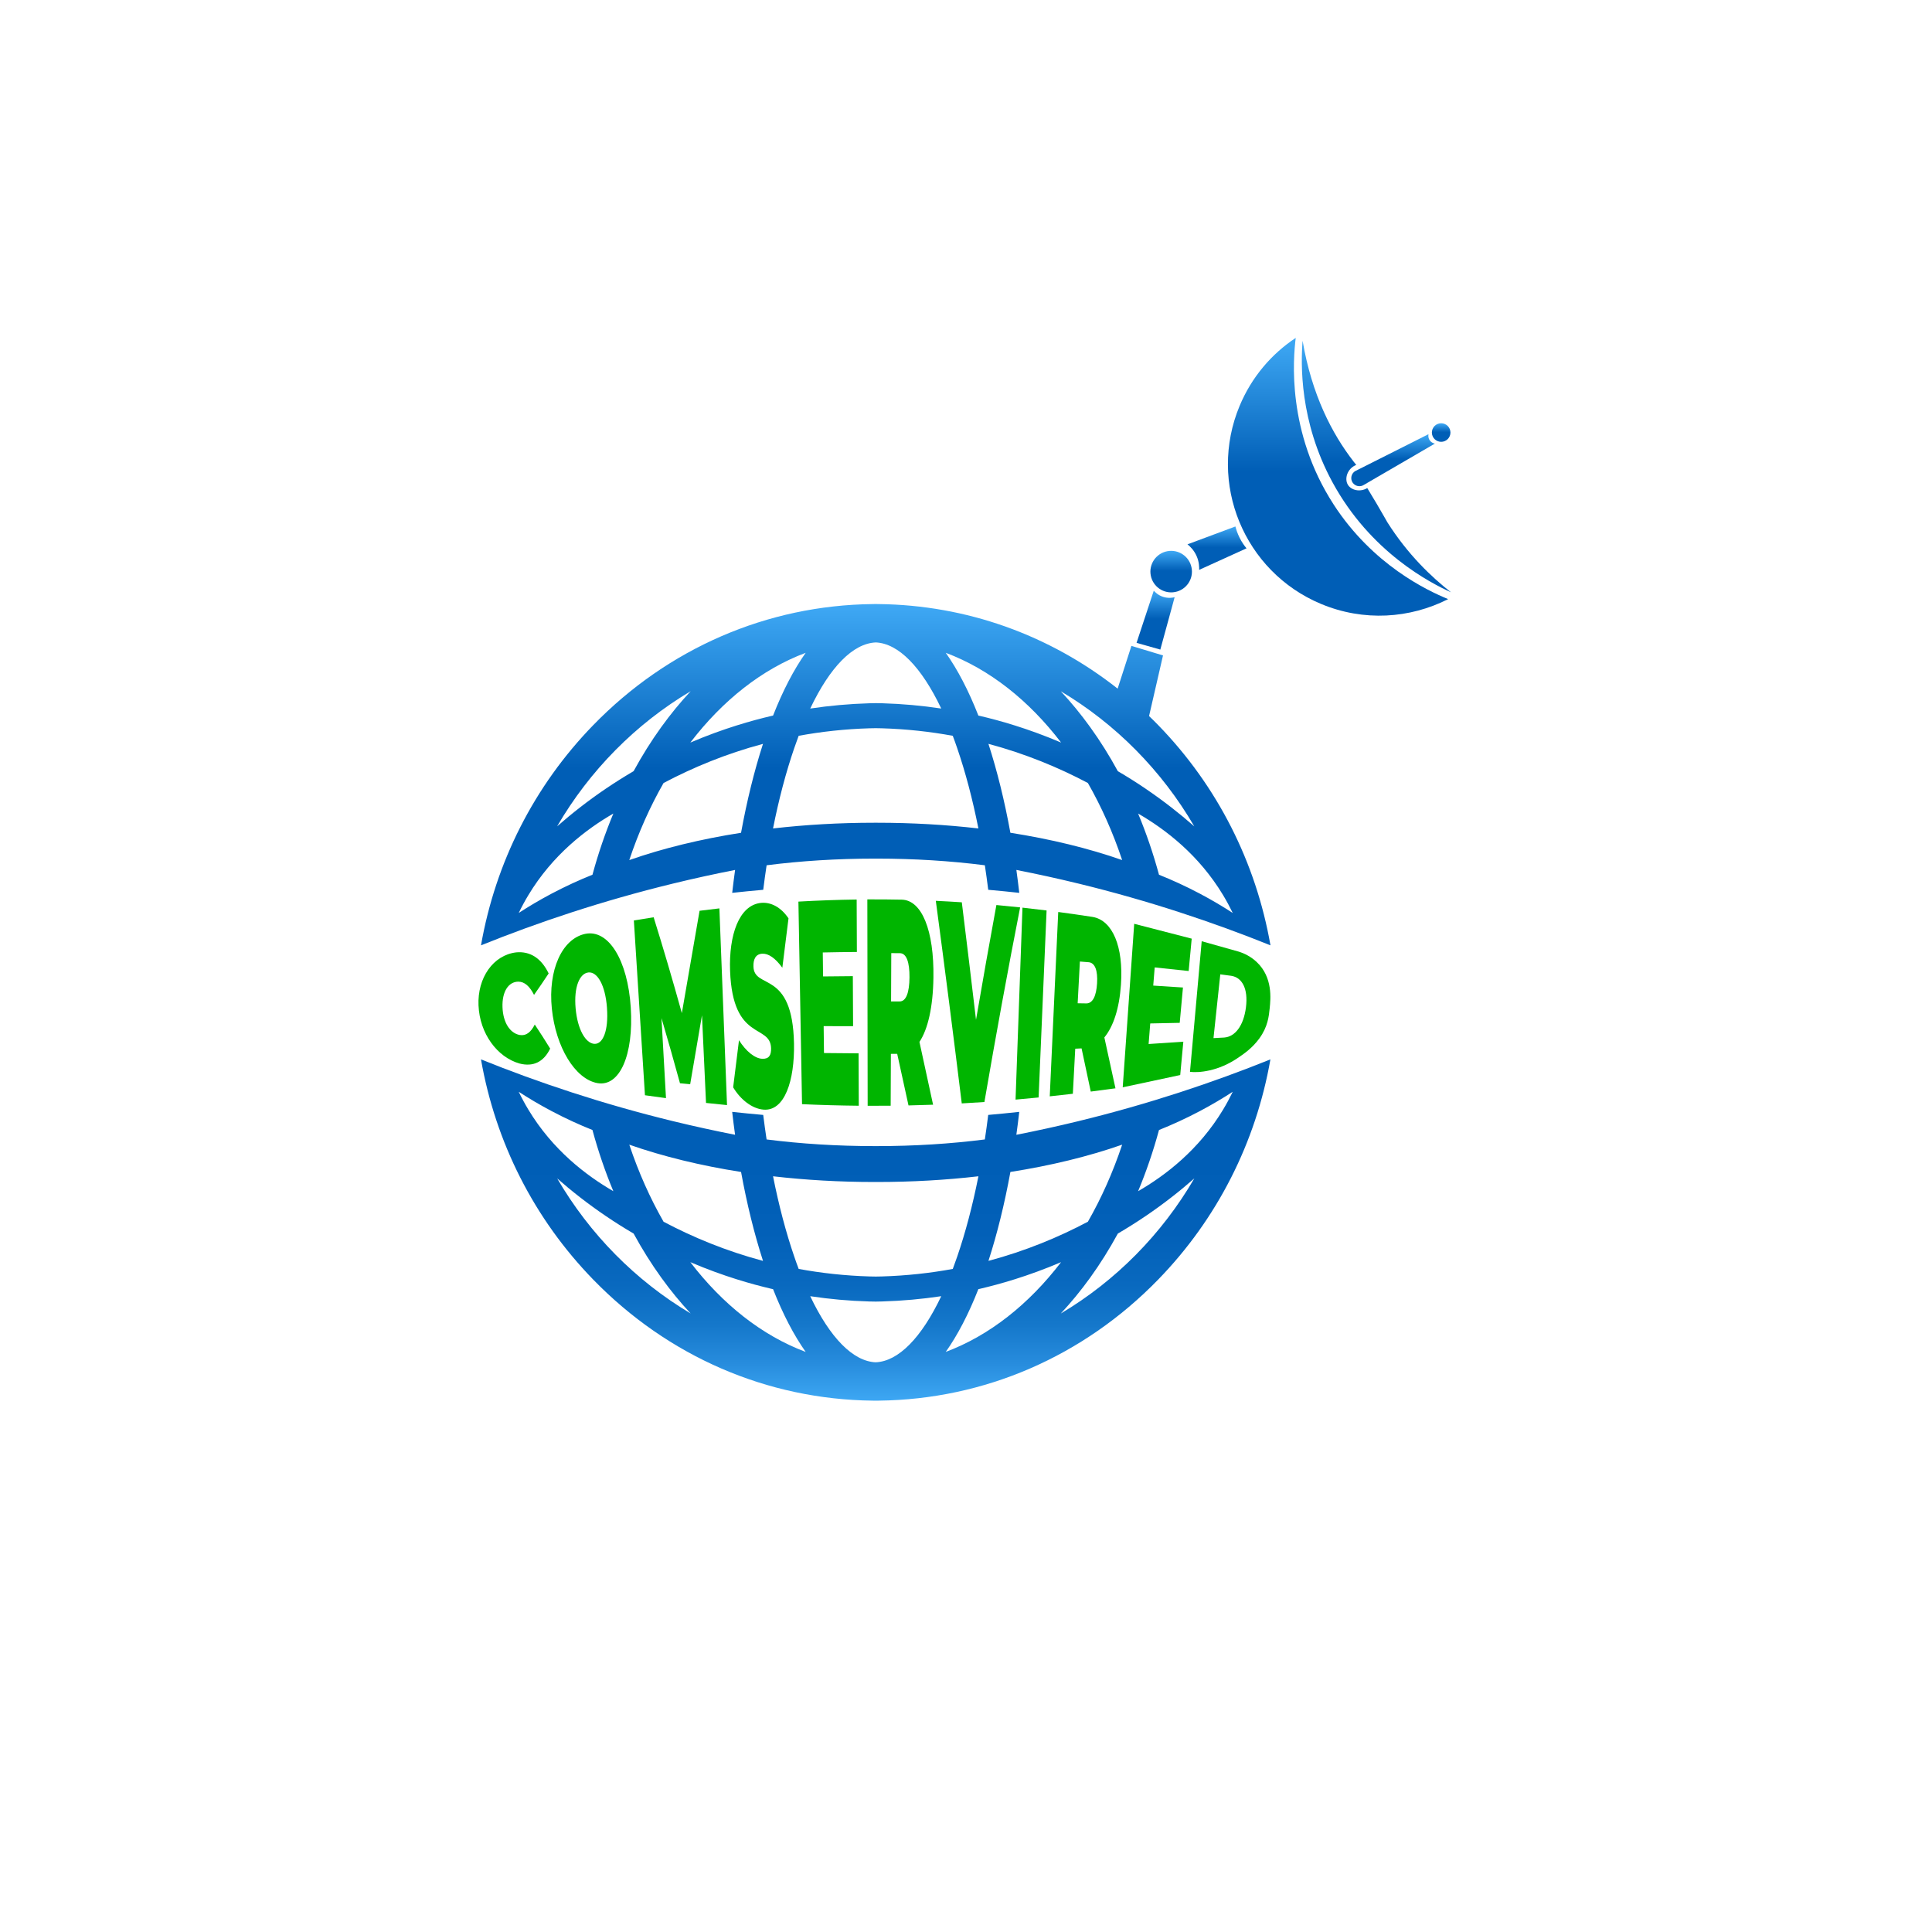 <?xml version="1.0" encoding="UTF-8"?>
<svg id="Capa_1" data-name="Capa 1" xmlns="http://www.w3.org/2000/svg" xmlns:xlink="http://www.w3.org/1999/xlink" viewBox="0 0 1080 1080">
  <defs>
    <style>
      .cls-1 {
        fill: url(#Degradado_sin_nombre_14-2);
      }

      .cls-2 {
        fill: #00b500;
      }

      .cls-3 {
        fill: url(#Degradado_sin_nombre_14-5);
      }

      .cls-4 {
        fill: url(#Degradado_sin_nombre_9);
      }

      .cls-5 {
        fill: url(#Degradado_sin_nombre_14-8);
      }

      .cls-6 {
        fill: url(#Degradado_sin_nombre_14-6);
      }

      .cls-7 {
        fill: url(#Degradado_sin_nombre_14-7);
      }

      .cls-8 {
        fill: url(#Degradado_sin_nombre_14);
      }

      .cls-9 {
        fill: url(#Degradado_sin_nombre_14-4);
      }

      .cls-10 {
        fill: url(#Degradado_sin_nombre_14-3);
      }
    </style>
    <linearGradient id="Degradado_sin_nombre_9" data-name="Degradado sin nombre 9" x1="489.54" y1="783.01" x2="489.54" y2="592.2" gradientUnits="userSpaceOnUse">
      <stop offset="0" stop-color="#3fa9f5"/>
      <stop offset="0" stop-color="#3da7f3"/>
      <stop offset=".11" stop-color="#278cdd"/>
      <stop offset=".22" stop-color="#1578cb"/>
      <stop offset=".34" stop-color="#0969bf"/>
      <stop offset=".49" stop-color="#0260b8"/>
      <stop offset=".72" stop-color="#005eb6"/>
    </linearGradient>
    <linearGradient id="Degradado_sin_nombre_14" data-name="Degradado sin nombre 14" x1="747.97" y1="188.89" x2="747.97" y2="344.16" gradientUnits="userSpaceOnUse">
      <stop offset="0" stop-color="#3fa9f5"/>
      <stop offset=".48" stop-color="#005eb6"/>
    </linearGradient>
    <linearGradient id="Degradado_sin_nombre_14-2" data-name="Degradado sin nombre 14" x1="769.42" y1="190.49" x2="769.42" y2="331.1" xlink:href="#Degradado_sin_nombre_14"/>
    <linearGradient id="Degradado_sin_nombre_14-3" data-name="Degradado sin nombre 14" x1="778.73" y1="242.7" x2="778.73" y2="271.79" xlink:href="#Degradado_sin_nombre_14"/>
    <linearGradient id="Degradado_sin_nombre_14-4" data-name="Degradado sin nombre 14" x1="805.62" y1="236.59" x2="805.62" y2="246.98" xlink:href="#Degradado_sin_nombre_14"/>
    <linearGradient id="Degradado_sin_nombre_14-5" data-name="Degradado sin nombre 14" x1="680.3" y1="294.3" x2="680.3" y2="318.56" xlink:href="#Degradado_sin_nombre_14"/>
    <linearGradient id="Degradado_sin_nombre_14-6" data-name="Degradado sin nombre 14" x1="654.69" y1="307.92" x2="654.69" y2="331.14" gradientTransform="translate(72.24 -118.04) rotate(10.9)" xlink:href="#Degradado_sin_nombre_14"/>
    <linearGradient id="Degradado_sin_nombre_14-7" data-name="Degradado sin nombre 14" x1="645.99" y1="330.18" x2="645.99" y2="363.13" xlink:href="#Degradado_sin_nombre_14"/>
    <linearGradient id="Degradado_sin_nombre_14-8" data-name="Degradado sin nombre 14" x1="489.54" y1="337.65" x2="489.54" y2="528.46" xlink:href="#Degradado_sin_nombre_14"/>
  </defs>
  <g>
    <path class="cls-2" d="M267.49,562.13c-.68-15.61,8.28-28.25,21.1-29.75,7.8-.73,14.05,3.33,18.11,11.79-2.74,4.15-5.46,8.15-8.17,11.98-2.42-4.77-5.26-7.4-8.82-7.4-5.55.07-9.11,5.67-8.81,14.25.29,8.58,4.18,14.6,9.66,15.57,3.53.59,6.19-1.52,8.38-5.84,2.88,4.31,5.75,8.8,8.61,13.44-3.67,7.56-9.54,10.31-17.16,8.34-12.5-3.56-22.21-16.76-22.89-32.38Z"/>
    <path class="cls-2" d="M308.48,563.82c-2.2-21.54,5.69-39.06,18.67-41.79,12.99-2.67,23.75,14.67,25.45,41.17,1.7,26.49-6.18,44.5-18.66,42.26-12.49-2.28-23.26-20.09-25.46-41.64ZM339.31,563.38c-.96-12.92-5.49-20.29-10.39-19.77-4.91.53-8.21,8.11-7.15,20.02,1.06,11.91,5.58,19.5,10.39,19.88,4.81.38,8.1-7.2,7.14-20.12Z"/>
    <path class="cls-2" d="M394.67,616.55c-.76-16.37-1.51-32.71-2.26-49.01-2.25,13.08-4.45,25.93-6.6,38.55-1.9-.18-3.8-.36-5.7-.55-3.4-12.42-6.85-24.57-10.34-36.42.84,14.87,1.68,29.78,2.52,44.74-3.92-.51-7.84-1.05-11.76-1.61-2.08-32.84-4.14-65.42-6.2-97.71,3.68-.61,7.37-1.21,11.06-1.78,5.35,17.13,10.61,35.03,15.77,53.58,3.2-18.57,6.5-37.66,9.9-57.21,3.69-.47,7.39-.91,11.08-1.34,1.42,36.52,2.84,73.17,4.27,109.96-3.91-.38-7.82-.78-11.73-1.2Z"/>
    <path class="cls-2" d="M409.84,607.82c1.07-8.72,2.16-17.49,3.26-26.33,3.86,6.12,8.83,10.24,13.08,10.38,3.69.13,4.96-2.06,4.86-5.87-.37-13.9-21.46-3.36-22.92-43.3-.73-19.83,4.92-36.79,17.36-37.99,5.38-.47,11.01,2.29,15.3,8.66-1.16,9.24-2.31,18.44-3.45,27.61-4.01-5.49-7.76-8.01-11.21-7.85-3.9.19-5.05,3.39-4.94,7.15.37,13.18,21.89,1.4,22.67,43.09.38,20.68-5.21,37.87-17,36.92-6.37-.48-12.94-5.59-17.02-12.48Z"/>
    <path class="cls-2" d="M479.95,588.79c.04,9.77.07,19.54.11,29.32-10.57-.1-21.15-.4-31.72-.87-.68-37.78-1.35-75.53-2.02-113.24,10.85-.62,21.7-1.01,32.56-1.16.04,9.77.08,19.54.12,29.31-6.35.05-12.71.14-19.06.28.06,4.47.11,8.93.16,13.4,5.55-.08,11.1-.13,16.64-.16.05,9.33.09,18.65.14,27.98-5.48,0-10.96-.02-16.45-.04.06,5.01.12,10.02.18,15.04,6.44.08,12.88.14,19.32.17Z"/>
    <path class="cls-2" d="M501.54,589.1c-1.18,0-2.36.01-3.53.02-.04,9.66-.08,19.32-.12,28.98-4.29.04-8.58.06-12.86.04-.06-38.46-.12-76.91-.18-115.37,6.43-.03,12.86.02,19.29.15,11.19.28,18.06,17.28,17.65,43.61-.23,16.44-3.09,28.82-7.81,35.91,2.58,11.76,5.12,23.47,7.62,35.1-4.58.17-9.16.3-13.74.4-2.08-9.58-4.19-19.2-6.32-28.84ZM503.09,532.84c-1.62-.02-3.24-.03-4.86-.04-.04,9-.07,18.01-.11,27.01,1.6,0,3.21,0,4.81,0,3.64,0,5.41-5.08,5.48-13.44.07-8.37-1.64-13.49-5.32-13.53Z"/>
    <path class="cls-2" d="M570.26,507.23c-6.9,35.14-13.56,71.55-19.97,108.8-4.22.29-8.44.55-12.66.78-4.56-37.17-9.39-75-14.5-113.24,4.84.23,9.69.5,14.53.82,2.74,22.11,5.38,44.02,7.94,65.7,3.72-21.7,7.51-43.12,11.39-64.17,4.42.4,8.84.84,13.26,1.32Z"/>
    <path class="cls-2" d="M571.57,507.38c4.49.49,8.99,1.02,13.48,1.58-1.47,34.7-2.97,69.54-4.46,104.53-4.3.43-8.6.82-12.89,1.2,1.3-35.88,2.59-71.65,3.87-107.31Z"/>
    <path class="cls-2" d="M604.61,586.05c-1.18.06-2.36.12-3.54.18-.45,8.38-.89,16.78-1.34,25.19-4.3.51-8.61.98-12.91,1.44,1.59-34.51,3.17-68.86,4.74-103.05,6.41.85,12.82,1.77,19.23,2.76,11.14,1.91,17.3,16.56,15.83,37.83-.9,13.35-4.26,23.45-9.28,29.53,2.1,9.71,4.18,19.2,6.21,28.45-4.6.63-9.21,1.24-13.81,1.82-1.69-7.91-3.41-15.96-5.14-24.15ZM608.51,537.89c-1.62-.13-3.23-.26-4.85-.39-.41,7.76-.82,15.54-1.24,23.33,1.6.03,3.2.06,4.81.08,3.63.05,5.62-4.21,6.04-11.25.42-7.03-1.08-11.46-4.75-11.78Z"/>
    <path class="cls-2" d="M661.49,582.3c-.58,6.2-1.16,12.41-1.74,18.65-10.74,2.31-21.46,4.61-32.14,6.86,2.15-30.76,4.29-61.23,6.42-91.4,10.74,2.73,21.45,5.51,32.14,8.3-.57,6.01-1.14,12.04-1.7,18.09-6.33-.69-12.65-1.37-18.99-2.01-.27,3.38-.54,6.77-.81,10.16,5.54.35,11.08.71,16.61,1.07-.6,6.56-1.21,13.14-1.81,19.75-5.49.12-10.99.23-16.48.34-.3,3.83-.6,7.66-.91,11.5,6.46-.42,12.93-.85,19.4-1.3Z"/>
    <path class="cls-2" d="M671.76,526.15c6.98,1.99,13.96,3.96,20.92,5.88,2.61.84,6.5,2.55,9.97,5.89,8.94,8.55,7.62,20.54,7.13,25.58-.46,4.55-1.03,10.42-5.74,16.91-3.85,5.33-8.47,8.52-11.38,10.51-11.74,8.23-22.9,8.8-27.45,8.25,2.2-24.62,4.38-48.96,6.55-73.01ZM684.36,579.98c6-.41,10.84-6.53,12.14-16.93,1.3-10.39-2.17-16.67-8.26-17.57-2.03-.27-4.06-.54-6.09-.81-1.27,11.78-2.54,23.66-3.8,35.64,2-.11,4-.21,6.01-.32Z"/>
  </g>
  <path class="cls-4" d="M602.89,626.72c-11.83,2.88-23.42,5.41-34.74,7.63.59-4.21,1.12-8.5,1.62-12.81-5.6.61-11.38,1.19-17.35,1.71-.58,4.63-1.2,9.21-1.89,13.71-19.25,2.45-39.48,3.72-60.18,3.72-.27,0-.53,0-.8,0h0s-.02,0-.02,0-.02,0-.02,0h0c-.27,0-.53,0-.8,0-20.7,0-40.92-1.27-60.18-3.72-.68-4.5-1.31-9.08-1.89-13.71-5.97-.52-11.75-1.1-17.35-1.71.5,4.31,1.03,8.59,1.62,12.81-11.32-2.22-22.91-4.75-34.74-7.63-39.5-9.62-75.32-21.63-107.3-34.52,8.13,46.42,29.69,89.09,62.71,123.06,41.86,43.07,97.25,67.04,156.22,67.71.57,0,1.13.02,1.7.03h0s.02,0,.02,0c0,0,.02,0,.02,0h0c.57,0,1.13-.02,1.7-.03,58.97-.67,114.36-24.65,156.22-67.71,33.02-33.97,54.58-76.65,62.71-123.06-31.98,12.89-67.8,24.9-107.3,34.52ZM564.81,655.13c22.51-3.52,43.61-8.65,62.49-15.26-5.16,15.46-11.62,29.9-19.16,43.08-16.36,8.66-34.91,16.37-55.59,21.89,4.89-15.13,9-31.84,12.27-49.72ZM488.72,660.74c.27,0,.55,0,.82,0,.27,0,.55,0,.82,0,19.36,0,38.35-1.09,56.58-3.19-3.23,16.27-7.21,31.39-11.89,45-.8,2.33-1.62,4.59-2.44,6.79-12.56,2.31-25.8,3.79-39.72,4.2-1.12.03-2.23.04-3.35.06-1.11-.02-2.22-.03-3.35-.06-13.92-.41-27.16-1.89-39.72-4.2-.83-2.2-1.65-4.46-2.44-6.79-4.68-13.61-8.66-28.73-11.89-45,18.23,2.1,37.22,3.19,56.58,3.19ZM414.26,655.13c3.26,17.88,7.38,34.58,12.27,49.72-20.68-5.53-39.24-13.23-55.59-21.89-7.54-13.18-14-27.62-19.16-43.08,18.88,6.61,39.98,11.73,62.49,15.26ZM289.97,610.31c5.48,3.56,11.56,7.19,18.25,10.73,8.1,4.29,15.82,7.78,22.96,10.63,3.2,11.81,7.11,23.24,11.68,34.21-15.21-8.79-33.95-23.05-47.56-45.69-2-3.33-3.77-6.63-5.33-9.88ZM311.44,658.72c8.15,7.15,17.15,14.22,27.11,20.98,5.27,3.58,10.5,6.86,15.65,9.87,4.69,8.62,9.84,16.85,15.45,24.63,5.2,7.22,10.69,13.9,16.43,20.04-30.71-18.26-56.46-44.33-74.63-75.53ZM385.9,705.56c18.78,8.01,34.73,12.4,45.16,14.85.36.09.73.16,1.09.24,5.5,14.01,11.63,25.76,18.24,35.09-24.46-9.16-46.51-26.66-64.49-50.18ZM489.54,761.54c-12.7-.55-25.55-13.69-36.62-36.95,10.81,1.62,21.77,2.62,32.86,2.94,1.25.04,2.5.05,3.74.07h0s.02,0,.02,0c0,0,.02,0,.02,0h0c1.24-.02,2.49-.04,3.74-.08,11.09-.33,22.04-1.32,32.86-2.94-11.06,23.26-23.92,36.4-36.62,36.95ZM528.67,755.73c6.61-9.33,12.74-21.08,18.24-35.09.36-.08.73-.16,1.09-.24,10.43-2.45,26.38-6.84,45.16-14.85-17.98,23.51-40.03,41.02-64.49,50.18ZM593,734.25c5.73-6.14,11.22-12.82,16.43-20.04,5.61-7.78,10.75-16.01,15.45-24.63,5.14-3.02,10.37-6.29,15.65-9.87,9.96-6.76,18.97-13.84,27.11-20.98-18.17,31.2-43.92,57.27-74.63,75.53ZM636.21,665.89c4.57-10.96,8.48-22.4,11.68-34.21,7.14-2.85,14.86-6.35,22.96-10.63,6.69-3.54,12.77-7.17,18.25-10.73-1.56,3.25-3.33,6.56-5.33,9.88-13.61,22.64-32.35,36.9-47.56,45.69Z"/>
  <g>
    <path class="cls-8" d="M745.48,281.96c-26.22-40.47-22.58-81.56-21.16-93.07-13.52,8.95-24.63,21.87-31.35,37.96-18.01,43.15,2.37,92.74,45.52,110.76,23.86,9.96,49.67,8.17,71.03-2.7-11.69-4.8-42.13-19.12-64.05-52.95Z"/>
    <path class="cls-1" d="M811.12,331.1c-10.7-8.36-24.11-21.01-35.58-39.15-.28-.45-2.67-4.77-6.11-10.59-2.13-3.6-3.91-6.55-5.12-8.52-4.09,2.45-8.99,1.16-10.82-1.82-2.06-3.34-.42-9.1,4.66-11.12-.48-.6-.96-1.2-1.43-1.81-12.16-15.69-23.4-37.38-28.56-67.59-1.02,12.94-1.8,44.96,16.63,78.96,21.38,39.44,55.03,56.5,66.34,61.65Z"/>
    <path class="cls-10" d="M757.54,263.35c-2.17,1.33-2.83,4.23-1.45,6.37,1.38,2.13,4.29,2.72,6.4,1.29,13.2-7.68,26.41-15.36,39.61-23.04-.29-.05-1.85-.36-2.88-1.85-1.05-1.53-.74-3.14-.68-3.41-13.67,6.88-27.33,13.76-41,20.65Z"/>
    <path class="cls-9" d="M803.62,246.58c2.65,1.11,5.69-.15,6.79-2.79,1.1-2.65-.15-5.69-2.79-6.79-2.65-1.11-5.69.15-6.79,2.79-1.11,2.65.15,5.69,2.79,6.79Z"/>
    <path class="cls-3" d="M696.81,306.53c-1.2-1.45-2.6-3.42-3.86-5.92-1.18-2.37-1.9-4.55-2.35-6.31-8.93,3.33-17.87,6.66-26.8,9.99,1.23.96,3.66,3.13,5.21,6.78,1.33,3.15,1.39,5.97,1.32,7.49,8.83-4.01,17.66-8.02,26.49-12.04Z"/>
    <circle class="cls-6" cx="654.69" cy="319.53" r="11.61" transform="translate(-48.61 129.57) rotate(-10.9)"/>
    <path class="cls-7" d="M656.63,333.84c-1.01.26-3.53.76-6.5-.22-2.79-.92-4.47-2.65-5.16-3.44l-9.63,29.18c4.43,1.25,8.86,2.51,13.29,3.76,2.67-9.76,5.33-19.52,8-29.28Z"/>
    <path class="cls-5" d="M642.33,400.28c2.6-11.3,5.2-22.59,7.8-33.89l-17.66-5.34c-2.57,7.97-5.13,15.94-7.7,23.9-38.28-30.15-84.67-46.71-133.52-47.27-.57,0-1.13-.02-1.7-.03h0s-.02,0-.02,0c0,0-.02,0-.02,0h0c-.57,0-1.13.02-1.7.03-58.97.67-114.36,24.65-156.22,67.71-33.02,33.97-54.58,76.65-62.71,123.06,31.98-12.89,67.8-24.9,107.3-34.52,11.83-2.88,23.42-5.41,34.74-7.63-.59,4.21-1.12,8.5-1.62,12.81,5.6-.61,11.38-1.19,17.35-1.71.58-4.63,1.2-9.21,1.89-13.71,19.25-2.45,39.48-3.72,60.18-3.72.27,0,.53,0,.8,0h0s.02,0,.02,0,.02,0,.02,0h0c.27,0,.53,0,.8,0,20.7,0,40.92,1.27,60.18,3.72.68,4.5,1.31,9.08,1.89,13.71,5.97.52,11.75,1.1,17.35,1.71-.5-4.31-1.03-8.59-1.62-12.81,11.32,2.22,22.91,4.75,34.74,7.63,39.5,9.62,75.32,21.63,107.3,34.52-8.13-46.42-29.69-89.09-62.71-123.06-1.69-1.74-3.41-3.44-5.15-5.11ZM489.54,359.12c12.7.55,25.55,13.69,36.62,36.95-10.81-1.62-21.77-2.62-32.86-2.94-1.25-.04-2.5-.05-3.74-.07h0s-.02,0-.02,0c0,0-.02,0-.02,0h0c-1.24.02-2.49.04-3.74.08-11.09.33-22.04,1.32-32.86,2.94,11.06-23.26,23.92-36.4,36.62-36.95ZM386.07,386.41c-5.73,6.14-11.22,12.82-16.43,20.04-5.61,7.78-10.75,16.01-15.45,24.63-5.14,3.02-10.37,6.29-15.65,9.87-9.96,6.76-18.97,13.84-27.11,20.98,18.17-31.2,43.92-57.27,74.63-75.53ZM331.19,488.98c-7.14,2.85-14.86,6.35-22.96,10.63-6.69,3.54-12.77,7.17-18.25,10.73,1.56-3.25,3.33-6.56,5.33-9.88,13.61-22.64,32.35-36.9,47.56-45.69-4.57,10.96-8.48,22.4-11.68,34.21ZM414.26,465.53c-22.51,3.52-43.61,8.65-62.49,15.26,5.16-15.46,11.62-29.9,19.16-43.08,16.36-8.66,34.91-16.37,55.59-21.89-4.89,15.13-9,31.84-12.27,49.72ZM385.9,415.1c17.98-23.51,40.03-41.02,64.49-50.18-6.61,9.33-12.74,21.08-18.24,35.09-.36.08-.73.16-1.09.24-10.43,2.45-26.38,6.84-45.16,14.85ZM490.35,459.92c-.27,0-.55,0-.82,0-.27,0-.55,0-.82,0-19.36,0-38.35,1.09-56.58,3.19,3.23-16.27,7.21-31.39,11.89-45,.8-2.33,1.62-4.59,2.44-6.79,12.56-2.31,25.8-3.79,39.72-4.2,1.12-.03,2.23-.04,3.35-.06,1.11.02,2.22.03,3.35.06,13.92.41,27.16,1.89,39.72,4.2.83,2.2,1.65,4.46,2.44,6.79,4.68,13.61,8.66,28.73,11.89,45-18.23-2.1-37.22-3.19-56.58-3.19ZM548.01,400.25c-.36-.09-.73-.16-1.09-.24-5.5-14.01-11.63-25.76-18.24-35.09,24.46,9.16,46.51,26.66,64.49,50.18-18.78-8.01-34.73-12.4-45.16-14.85ZM564.81,465.53c-3.26-17.88-7.38-34.58-12.27-49.72,20.68,5.53,39.24,13.23,55.59,21.89,7.54,13.18,14,27.62,19.16,43.08-18.88-6.61-39.98-11.73-62.49-15.26ZM689.1,510.35c-5.48-3.56-11.56-7.19-18.25-10.73-8.1-4.29-15.82-7.78-22.96-10.63-3.2-11.81-7.11-23.24-11.68-34.21,15.21,8.79,33.95,23.05,47.56,45.69,2,3.33,3.77,6.63,5.33,9.88ZM640.52,440.96c-5.27-3.58-10.5-6.86-15.65-9.87-4.69-8.62-9.84-16.85-15.45-24.63-5.2-7.22-10.69-13.9-16.43-20.04,30.71,18.26,56.46,44.33,74.63,75.53-8.15-7.15-17.15-14.22-27.11-20.98Z"/>
  </g>
</svg>